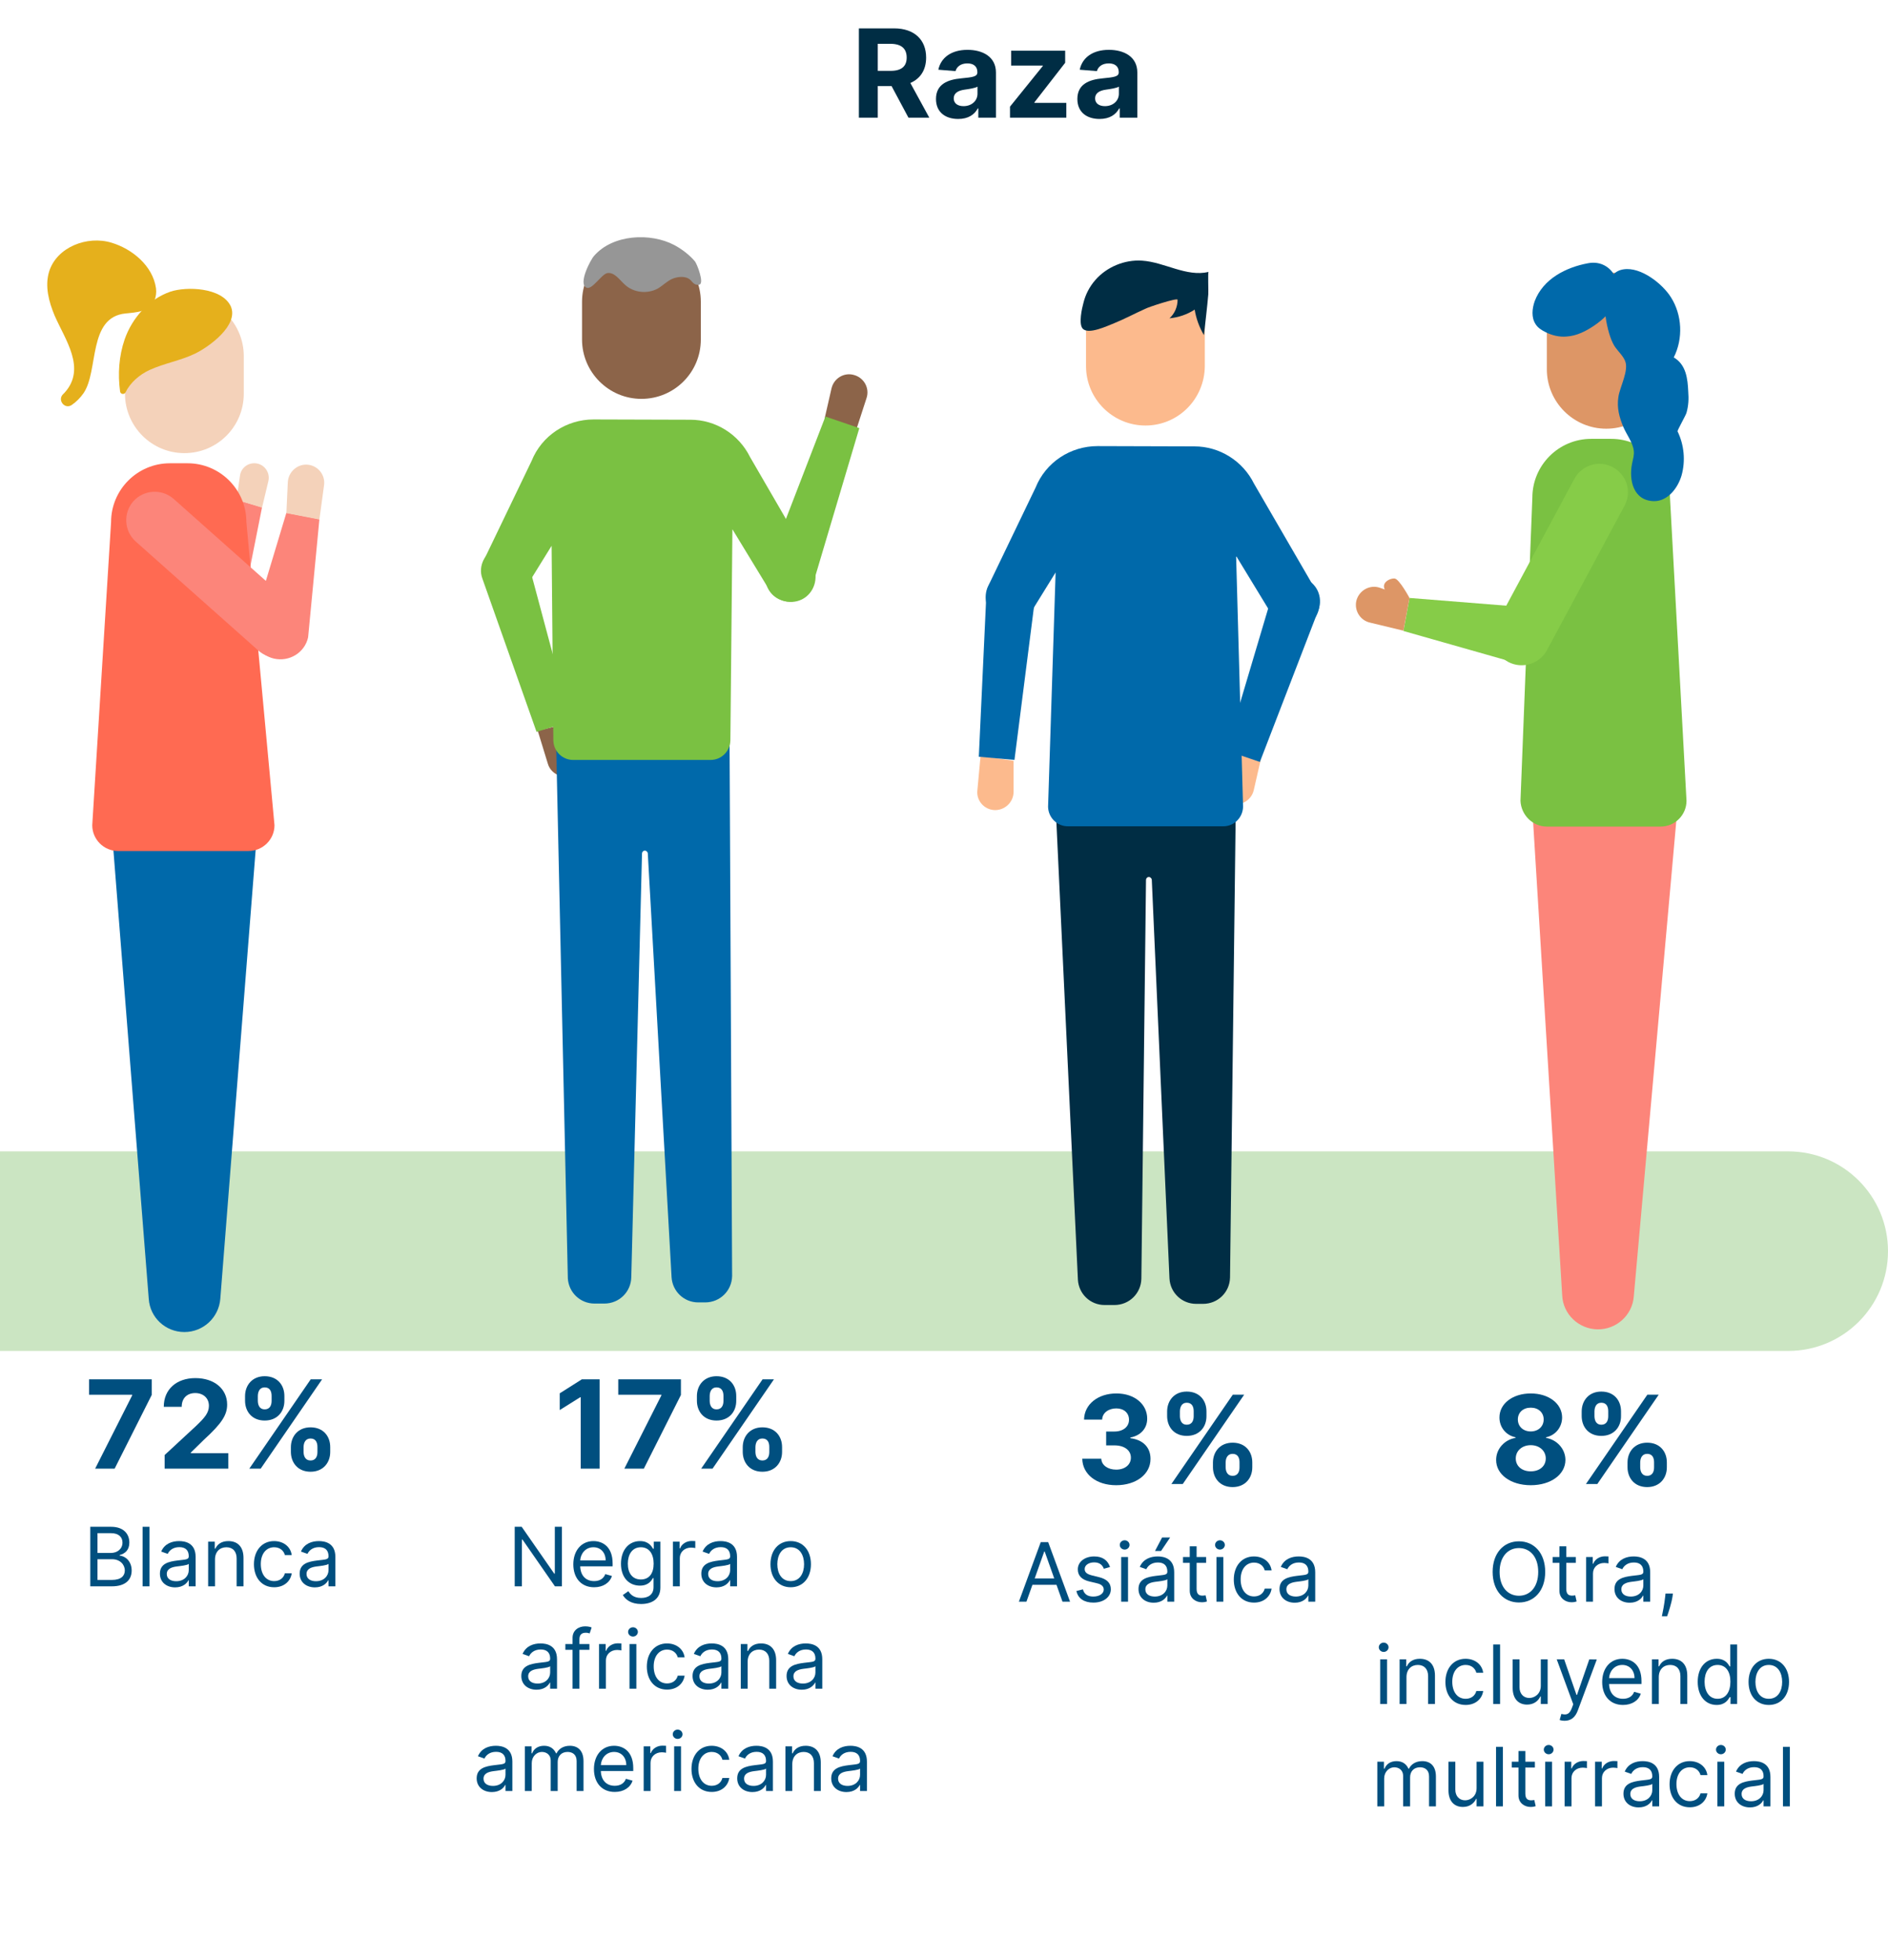 <svg width="369" height="383" viewBox="0 0 369 383" fill="none" xmlns="http://www.w3.org/2000/svg">
<g clip-path="url(#clip0)">
<path d="M167.865 23H171.555V16.813H174.248L177.555 23H181.629L177.922 16.216C179.907 15.364 181.007 13.634 181.007 11.248C181.007 7.779 178.714 5.546 174.751 5.546H167.865V23ZM171.555 13.847V8.563H174.044C176.174 8.563 177.206 9.509 177.206 11.248C177.206 12.978 176.174 13.847 174.061 13.847H171.555Z" fill="#002D44"/>
<path d="M187.279 23.248C189.214 23.248 190.467 22.404 191.106 21.185H191.208V23H194.652V14.171C194.652 11.052 192.01 9.739 189.095 9.739C185.958 9.739 183.896 11.239 183.393 13.625L186.751 13.898C186.998 13.029 187.774 12.39 189.078 12.39C190.314 12.39 191.021 13.012 191.021 14.086V14.137C191.021 14.981 190.126 15.091 187.85 15.313C185.26 15.552 182.933 16.421 182.933 19.344C182.933 21.935 184.782 23.248 187.279 23.248ZM188.319 20.742C187.203 20.742 186.402 20.222 186.402 19.225C186.402 18.202 187.245 17.699 188.524 17.52C189.316 17.41 190.612 17.222 191.047 16.932V18.322C191.047 19.694 189.913 20.742 188.319 20.742Z" fill="#002D44"/>
<path d="M197.4 23H208.403V20.103H202.164V20.009L208.181 12.27V9.91H197.622V12.807H203.809V12.901L197.4 20.836V23Z" fill="#002D44"/>
<path d="M214.912 23.248C216.847 23.248 218.1 22.404 218.739 21.185H218.841V23H222.284V14.171C222.284 11.052 219.642 9.739 216.728 9.739C213.591 9.739 211.529 11.239 211.026 13.625L214.384 13.898C214.631 13.029 215.407 12.39 216.711 12.39C217.946 12.39 218.654 13.012 218.654 14.086V14.137C218.654 14.981 217.759 15.091 215.483 15.313C212.892 15.552 210.566 16.421 210.566 19.344C210.566 21.935 212.415 23.248 214.912 23.248ZM215.952 20.742C214.836 20.742 214.034 20.222 214.034 19.225C214.034 18.202 214.878 17.699 216.157 17.52C216.949 17.41 218.245 17.222 218.679 16.932V18.322C218.679 19.694 217.546 20.742 215.952 20.742Z" fill="#002D44"/>
<path d="M-30 244.5C-30 233.73 -21.27 225 -10.5 225H349.5C360.27 225 369 233.73 369 244.5V244.5C369 255.27 360.27 264 349.5 264H-10.5C-21.27 264 -30 255.27 -30 244.5V244.5Z" fill="#CBE5C2"/>
<path d="M39.321 114.26L46.23 97.668L51.213 99.14L47.645 117.092C46.853 119.357 44.361 120.603 42.039 119.81C39.774 119.017 38.528 116.525 39.321 114.26Z" fill="#FC857A"/>
<path d="M46.23 97.669L46.91 92.912C47.136 91.326 48.665 90.25 50.307 90.59C51.836 90.93 52.799 92.459 52.459 93.988L51.213 99.198L46.23 97.669Z" fill="#F4D2BA"/>
<path d="M36.037 260.307C32.356 260.307 29.298 257.476 29.071 253.795L21.709 160.357C21.709 154.015 26.863 148.861 33.205 148.861H38.925C45.267 148.861 50.42 154.015 50.42 160.357L43.059 253.795C42.775 257.476 39.718 260.307 36.037 260.307Z" fill="#0069AA"/>
<path d="M36.036 88.55C29.637 88.55 24.428 83.341 24.428 76.941V69.58C24.428 63.181 29.637 57.971 36.036 57.971C42.436 57.971 47.645 63.181 47.645 69.58V76.941C47.645 83.341 42.492 88.55 36.036 88.55Z" fill="#F4D2BA"/>
<path d="M48.552 166.302H23.069C20.294 166.302 18.029 164.037 18.029 161.262L21.709 102.028C21.709 95.686 26.863 90.532 33.205 90.532H36.66C43.002 90.532 48.155 95.686 48.155 102.028L53.648 161.262C53.648 164.037 51.383 166.302 48.552 166.302Z" fill="#FF6A52"/>
<path d="M50.477 127.115L26.523 105.822C24.258 103.784 24.031 100.273 26.07 97.951C28.108 95.686 31.619 95.459 33.941 97.498L57.895 118.791C60.16 120.829 60.387 124.34 58.348 126.662C56.31 128.984 52.742 129.154 50.477 127.115Z" fill="#FC857A"/>
<path d="M49.401 122.019L55.97 100.217L62.426 101.463L60.217 124.567C59.538 127.569 56.536 129.381 53.535 128.701C50.59 128.022 48.721 125.02 49.401 122.019Z" fill="#FC857A"/>
<path d="M55.97 100.274L56.253 94.214C56.366 92.176 58.178 90.59 60.217 90.817C62.199 91.043 63.615 92.855 63.332 94.837L62.426 101.519L55.97 100.274Z" fill="#F4D2BA"/>
<path d="M38.075 69.127C35.244 70.487 32.072 70.996 29.241 72.299C27.259 73.205 25.447 74.79 24.541 76.659C24.314 77.169 23.521 77.055 23.465 76.489C23.012 73.091 23.238 69.58 24.371 66.296C25.843 62.105 29.071 58.481 33.262 57.009C36.433 55.933 43.342 56.159 45.097 59.84C46.739 63.521 40.907 67.768 38.075 69.127Z" fill="#E5B01C"/>
<path d="M21.823 47.438C17.066 45.966 11.063 48.288 9.591 53.101C8.741 55.933 9.534 58.934 10.667 61.652C12.705 66.353 16.953 72.016 12.592 76.772C12.479 76.886 12.422 76.942 12.309 77.055C11.176 78.188 12.649 80.057 14.008 79.151C14.914 78.528 15.707 77.735 16.33 76.829C19.331 72.469 17.122 61.992 24.541 61.256C26.636 61.029 29.071 60.973 30.147 58.821C30.487 58.028 30.6 57.179 30.487 56.329C29.864 51.912 25.787 48.628 21.823 47.438Z" fill="#E5B01C"/>
<path d="M125.364 77.946C118.965 77.946 113.755 72.736 113.755 66.337V58.975C113.755 52.576 118.965 47.366 125.364 47.366C131.763 47.366 136.973 52.576 136.973 58.975V66.337C136.973 72.793 131.763 77.946 125.364 77.946Z" fill="#8C6449"/>
<path d="M132.329 116.567L108.375 95.218C106.11 93.179 105.884 89.668 107.922 87.347C109.961 85.081 113.472 84.855 115.794 86.894L139.748 108.186C142.013 110.225 142.239 113.736 140.201 116.057C138.162 118.379 134.594 118.606 132.329 116.567Z" fill="#FC857A"/>
<path d="M161.154 81.854L162.513 75.908C162.966 73.926 165.004 72.68 166.986 73.303C168.912 73.869 169.988 75.908 169.365 77.777L167.27 84.232L161.154 81.854Z" fill="#8C6449"/>
<path d="M111.433 141.257L113.755 146.863C114.548 148.788 113.528 150.94 111.603 151.563C109.734 152.186 107.639 151.167 107.073 149.242L105.091 142.786L111.433 141.257Z" fill="#8C6449"/>
<path d="M152.772 117.302C150.224 116.453 148.922 113.621 149.884 111.073L161.323 81.399L167.949 83.665L158.888 114.131C158.096 116.736 155.321 118.208 152.772 117.302Z" fill="#7AC142"/>
<path d="M97.333 106.997C99.938 106.204 102.656 107.676 103.335 110.281L111.547 140.974L104.864 143.013L94.275 113.056C93.369 110.621 94.784 107.846 97.333 106.997Z" fill="#7AC142"/>
<path d="M142.579 142.503L143.089 249.362C143.032 252.25 140.711 254.515 137.822 254.515H136.463C133.689 254.515 131.423 252.363 131.254 249.588L126.61 166.797C126.61 166.514 126.327 166.23 126.044 166.23C125.704 166.23 125.477 166.514 125.477 166.797L123.382 249.588C123.325 252.476 121.004 254.741 118.116 254.741H116.19C113.415 254.741 111.15 252.59 110.98 249.815L108.659 143.692L142.579 142.503Z" fill="#0069AA"/>
<path d="M158.888 110.509L146.6 89.329C144.391 84.856 139.861 82.024 134.934 82.024L116.02 81.968C110.697 81.968 105.884 85.139 103.902 90.066L94.501 109.603C93.482 112.151 94.671 115.039 97.219 116.058C99.768 117.078 102.656 115.889 103.675 113.34L107.809 106.658L108.149 144.713C108.205 146.808 109.904 148.507 111.999 148.507H138.898C140.993 148.507 142.692 146.808 142.749 144.713L143.145 103.43L150.111 114.869C151.3 117.304 154.301 118.324 156.736 117.134C159.115 115.945 160.077 112.944 158.888 110.509Z" fill="#7AC142"/>
<path d="M118.682 53.369C120.097 53.143 121.06 54.672 122.136 55.634C123.835 57.22 126.553 57.503 128.592 56.37C129.554 55.804 130.347 54.955 131.367 54.502C132.273 54.105 133.575 53.935 134.481 54.389C135.331 54.785 135.387 55.804 136.633 55.634C137.766 55.465 136.18 51.501 135.84 51.104C134.821 49.858 133.179 48.612 131.763 47.876C127.119 45.441 119.814 45.781 116.133 49.971C115.397 50.764 112.962 55.465 114.604 56.201C115.68 56.767 117.549 53.596 118.682 53.369Z" fill="#969696"/>
<path d="M223.867 83.156C217.468 83.156 212.258 77.946 212.258 71.547V64.185C212.258 57.786 217.468 52.576 223.867 52.576C230.266 52.576 235.476 57.786 235.476 64.185V71.547C235.42 78.003 230.266 83.156 223.867 83.156Z" fill="#FCBA8D"/>
<path d="M246.405 148.449L245.046 154.395C244.593 156.377 242.555 157.623 240.573 157C238.647 156.433 237.571 154.395 238.194 152.526L240.289 146.07L246.405 148.449Z" fill="#FCBA8D"/>
<path d="M198.101 148.676V154.735C198.101 156.774 196.345 158.416 194.307 158.303C192.325 158.189 190.796 156.434 191.022 154.452L191.645 147.713L198.101 148.676Z" fill="#FCBA8D"/>
<path d="M254.787 112.999C257.335 113.848 258.637 116.68 257.675 119.228L246.236 148.901L239.61 146.636L248.671 116.17C249.463 113.565 252.238 112.093 254.787 112.999Z" fill="#0069AA"/>
<path d="M197.988 111.64C200.649 111.867 202.631 114.302 202.291 116.963L198.271 148.506L191.305 147.883L192.778 116.171C192.948 113.452 195.326 111.414 197.988 111.64Z" fill="#0069AA"/>
<path d="M241.649 147.713L240.403 249.645C240.346 252.533 238.024 254.798 235.136 254.798H233.777C231.002 254.798 228.737 252.646 228.567 249.872L225.113 171.95C225.113 171.667 224.83 171.384 224.547 171.384C224.207 171.384 223.98 171.667 223.98 171.95L223.074 249.872C223.018 252.76 220.696 255.025 217.808 255.025H215.882C213.108 255.025 210.842 252.873 210.672 250.098L205.916 148.959L241.649 147.713Z" fill="#002D44"/>
<path d="M257.391 115.717L245.103 94.537C242.894 90.064 238.364 87.232 233.437 87.232L214.523 87.176C209.2 87.176 204.386 90.347 202.404 95.274L193.004 114.811C191.985 117.359 193.174 120.247 195.722 121.266C198.271 122.286 201.159 121.097 202.178 118.548L206.312 111.866L204.84 157.679C204.896 159.774 206.595 161.473 208.69 161.473H239.1C241.195 161.473 242.894 159.774 242.951 157.679L241.592 108.638L248.557 120.077C249.746 122.512 252.748 123.532 255.183 122.342C257.561 121.153 258.58 118.208 257.391 115.717Z" fill="#0069AA"/>
<path d="M230.153 58.579C230.153 59.938 229.587 61.297 228.567 62.203C230.323 62.033 232.022 61.467 233.494 60.504C233.777 62.26 234.4 63.959 235.306 65.488C235.589 62.826 235.929 60.164 236.156 57.503C236.212 56.993 236.042 53.199 236.212 53.142C231.852 54.162 227.605 51.217 223.188 50.934C219.79 50.708 216.279 52.18 214.07 54.728C212.938 56.031 212.145 57.56 211.749 59.202C211.465 60.221 210.786 63.222 211.579 64.185C212.655 65.488 216.449 63.675 217.751 63.166C219.847 62.316 221.829 61.24 223.867 60.334C224.32 60.051 230.153 58.126 230.153 58.579Z" fill="#002D44"/>
<path d="M312.233 259.781C315.914 259.837 319.029 257.006 319.312 253.382L328.033 155.867C328.146 149.524 323.05 144.314 316.707 144.201L310.988 144.144C304.645 144.031 299.435 149.128 299.322 155.47L305.325 253.155C305.495 256.836 308.553 259.724 312.233 259.781Z" fill="#FC857A"/>
<path d="M313.932 83.778C320.331 83.778 325.541 78.568 325.541 72.169V64.807C325.541 58.408 320.331 53.198 313.932 53.198C307.533 53.198 302.323 58.408 302.323 64.807V72.169C302.323 78.568 307.533 83.778 313.932 83.778Z" fill="#DD9666"/>
<path d="M302.324 161.529H324.579C327.353 161.529 329.619 159.264 329.619 156.489L326.391 97.255C326.391 90.913 321.238 85.76 314.895 85.76H310.988C304.645 85.76 299.492 90.913 299.492 97.255L297.17 156.489C297.284 159.264 299.549 161.529 302.324 161.529Z" fill="#7AC142"/>
<path d="M302.323 127.101L317.5 98.843C318.972 96.125 317.953 92.784 315.235 91.311C312.517 89.839 309.176 90.858 307.703 93.576L292.527 121.834C291.054 124.552 292.074 127.894 294.792 129.366C297.51 130.782 300.851 129.762 302.323 127.101Z" fill="#86CC48"/>
<path d="M298.133 118.663L275.481 116.851L274.292 123.306L296.604 129.649C299.605 130.102 302.437 127.95 302.89 124.949C303.286 121.947 301.134 119.116 298.133 118.663Z" fill="#86CC48"/>
<path d="M275.481 116.85L269.705 114.868C267.78 114.188 265.684 115.321 265.118 117.303C264.608 119.228 265.798 121.21 267.723 121.663L274.292 123.249L275.481 116.85Z" fill="#DD9666"/>
<path d="M275.481 116.851C275.481 116.851 273.499 113.17 272.593 113.056C271.687 112.943 269.535 113.962 270.951 115.661C272.366 117.36 275.481 116.851 275.481 116.851Z" fill="#DD9666"/>
<path d="M299.945 58.862C299.435 60.334 299.265 62.033 300.115 63.336C300.568 64.072 301.304 64.525 302.097 64.921C303.343 65.544 304.758 65.884 306.118 65.77C308.156 65.657 310.025 64.695 311.667 63.562C313.309 62.429 314.838 61.014 315.688 59.145C317.5 55.237 314.782 50.594 310.365 51.443C306.061 52.236 301.587 54.501 299.945 58.862Z" fill="#0069AA"/>
<path d="M313.932 62.712C314.329 64.977 315.008 66.959 315.744 67.922C316.367 68.771 317.217 69.564 317.613 70.527C318.406 72.339 316.594 75.623 316.311 77.549C315.971 79.701 316.481 81.513 317.273 83.438C317.896 84.911 319.142 86.496 319.312 88.082C319.425 88.931 319.142 89.781 318.972 90.63C318.349 93.801 319.199 97.822 323.219 97.935C325.881 97.992 327.92 95.444 328.656 92.895C329.449 90.064 329.165 86.949 327.863 84.288C327.806 84.118 329.505 81.116 329.618 80.663C330.015 79.248 330.071 77.945 329.958 76.529C329.845 74.038 329.562 71.263 327.127 69.847C328.996 66.166 328.769 61.523 326.56 58.069C324.918 55.464 320.728 52.122 317.33 52.632C313.649 53.142 313.196 58.408 313.932 62.712Z" fill="#0069AA"/>
<path d="M117.188 269.546H113.719L109.398 272.281V275.554L113.396 273.048H113.498V287H117.188V269.546Z" fill="#004F7F"/>
<path d="M122.027 287H125.837L133.081 272.605V269.546H120.834V272.563H129.263V272.682L122.027 287Z" fill="#004F7F"/>
<path d="M145.164 283.727C145.173 285.824 146.511 287.605 149.008 287.605C151.479 287.605 152.86 285.824 152.852 283.727V282.807C152.86 280.693 151.513 278.929 149.008 278.929C146.545 278.929 145.173 280.71 145.164 282.807V283.727ZM136.207 273.739C136.215 275.835 137.553 277.6 140.042 277.6C142.522 277.6 143.903 275.852 143.894 273.739V272.818C143.903 270.705 142.556 268.94 140.042 268.94C137.604 268.94 136.215 270.705 136.207 272.818V273.739ZM137.042 287H139.266L151.266 269.546H149.042L137.042 287ZM147.644 282.807C147.653 281.972 147.985 281.111 149.008 281.111C150.082 281.111 150.363 281.972 150.354 282.807V283.727C150.363 284.563 150.048 285.406 149.008 285.406C147.968 285.406 147.653 284.537 147.644 283.727V282.807ZM138.704 272.818C138.712 272.009 139.028 271.122 140.042 271.122C141.116 271.122 141.406 271.983 141.397 272.818V273.739C141.406 274.574 141.082 275.418 140.042 275.418C139.036 275.418 138.712 274.574 138.704 273.739V272.818Z" fill="#004F7F"/>
<path d="M109.824 298.363H108.437V307.522H108.324L101.96 298.363H100.597V310H102.006V300.863H102.119L108.46 310H109.824V298.363Z" fill="#004F7F"/>
<path d="M116.121 310.181C117.893 310.181 119.189 309.295 119.598 307.977L118.303 307.613C117.962 308.522 117.172 308.977 116.121 308.977C114.547 308.977 113.462 307.96 113.399 306.091H119.734V305.522C119.734 302.272 117.803 301.159 115.984 301.159C113.621 301.159 112.053 303.022 112.053 305.704C112.053 308.386 113.598 310.181 116.121 310.181ZM113.399 304.931C113.49 303.574 114.45 302.363 115.984 302.363C117.439 302.363 118.371 303.454 118.371 304.931H113.399Z" fill="#004F7F"/>
<path d="M125.297 313.454C127.388 313.454 129.07 312.5 129.07 310.25V301.272H127.774V302.659H127.638C127.342 302.204 126.797 301.159 125.092 301.159C122.888 301.159 121.365 302.909 121.365 305.591C121.365 308.318 122.956 309.863 125.07 309.863C126.774 309.863 127.32 308.863 127.615 308.386H127.729V310.159C127.729 311.613 126.706 312.272 125.297 312.272C123.712 312.272 123.155 311.437 122.797 310.954L121.729 311.704C122.274 312.619 123.348 313.454 125.297 313.454ZM125.251 308.659C123.57 308.659 122.706 307.386 122.706 305.568C122.706 303.795 123.547 302.363 125.251 302.363C126.888 302.363 127.751 303.681 127.751 305.568C127.751 307.5 126.865 308.659 125.251 308.659Z" fill="#004F7F"/>
<path d="M131.524 310H132.865V304.477C132.865 303.295 133.797 302.431 135.07 302.431C135.428 302.431 135.797 302.5 135.888 302.522V301.159C135.734 301.147 135.382 301.136 135.183 301.136C134.138 301.136 133.229 301.727 132.911 302.591H132.82V301.272H131.524V310Z" fill="#004F7F"/>
<path d="M140.045 310.204C141.568 310.204 142.364 309.386 142.636 308.818H142.705V310H144.045V304.25C144.045 301.477 141.932 301.159 140.818 301.159C139.5 301.159 138 301.613 137.318 303.204L138.591 303.659C138.886 303.022 139.585 302.341 140.864 302.341C142.097 302.341 142.705 302.994 142.705 304.113V304.159C142.705 304.806 142.045 304.75 140.455 304.954C138.835 305.164 137.068 305.522 137.068 307.522C137.068 309.227 138.386 310.204 140.045 310.204ZM140.25 309C139.182 309 138.409 308.522 138.409 307.591C138.409 306.568 139.341 306.25 140.386 306.113C140.955 306.045 142.477 305.886 142.705 305.613V306.841C142.705 307.931 141.841 309 140.25 309Z" fill="#004F7F"/>
<path d="M154.538 310.181C156.902 310.181 158.493 308.386 158.493 305.681C158.493 302.954 156.902 301.159 154.538 301.159C152.175 301.159 150.584 302.954 150.584 305.681C150.584 308.386 152.175 310.181 154.538 310.181ZM154.538 308.977C152.743 308.977 151.925 307.431 151.925 305.681C151.925 303.931 152.743 302.363 154.538 302.363C156.334 302.363 157.152 303.931 157.152 305.681C157.152 307.431 156.334 308.977 154.538 308.977Z" fill="#004F7F"/>
<path d="M104.866 330.204C106.388 330.204 107.184 329.386 107.457 328.818H107.525V330H108.866V324.25C108.866 321.477 106.752 321.159 105.638 321.159C104.32 321.159 102.82 321.613 102.138 323.204L103.411 323.659C103.707 323.022 104.406 322.341 105.684 322.341C106.917 322.341 107.525 322.994 107.525 324.113V324.159C107.525 324.806 106.866 324.75 105.275 324.954C103.656 325.164 101.888 325.522 101.888 327.522C101.888 329.227 103.207 330.204 104.866 330.204ZM105.07 329C104.002 329 103.229 328.522 103.229 327.591C103.229 326.568 104.161 326.25 105.207 326.113C105.775 326.045 107.298 325.886 107.525 325.613V326.841C107.525 327.931 106.661 329 105.07 329Z" fill="#004F7F"/>
<path d="M115.2 321.272H113.245V320.386C113.245 319.522 113.609 319.068 114.495 319.068C114.881 319.068 115.109 319.159 115.245 319.204L115.631 318.045C115.427 317.954 115.018 317.818 114.359 317.818C113.109 317.818 111.904 318.568 111.904 320.068V321.272H110.495V322.409H111.904V330H113.245V322.409H115.2V321.272Z" fill="#004F7F"/>
<path d="M117.079 330H118.42V324.477C118.42 323.295 119.352 322.431 120.624 322.431C120.982 322.431 121.352 322.5 121.442 322.522V321.159C121.289 321.147 120.937 321.136 120.738 321.136C119.692 321.136 118.783 321.727 118.465 322.591H118.374V321.272H117.079V330Z" fill="#004F7F"/>
<path d="M123.032 330H124.373V321.272H123.032V330ZM123.714 319.818C124.237 319.818 124.668 319.409 124.668 318.909C124.668 318.409 124.237 318 123.714 318C123.191 318 122.759 318.409 122.759 318.909C122.759 319.409 123.191 319.818 123.714 319.818Z" fill="#004F7F"/>
<path d="M130.374 330.181C132.306 330.181 133.579 329 133.806 327.454H132.465C132.215 328.409 131.42 328.977 130.374 328.977C128.783 328.977 127.761 327.659 127.761 325.636C127.761 323.659 128.806 322.363 130.374 322.363C131.556 322.363 132.261 323.091 132.465 323.886H133.806C133.579 322.25 132.192 321.159 130.352 321.159C127.988 321.159 126.42 323.022 126.42 325.681C126.42 328.295 127.92 330.181 130.374 330.181Z" fill="#004F7F"/>
<path d="M138.335 330.204C139.857 330.204 140.653 329.386 140.925 328.818H140.994V330H142.335V324.25C142.335 321.477 140.221 321.159 139.107 321.159C137.789 321.159 136.289 321.613 135.607 323.204L136.88 323.659C137.175 323.022 137.874 322.341 139.153 322.341C140.386 322.341 140.994 322.994 140.994 324.113V324.159C140.994 324.806 140.335 324.75 138.744 324.954C137.124 325.164 135.357 325.522 135.357 327.522C135.357 329.227 136.675 330.204 138.335 330.204ZM138.539 329C137.471 329 136.698 328.522 136.698 327.591C136.698 326.568 137.63 326.25 138.675 326.113C139.244 326.045 140.766 325.886 140.994 325.613V326.841C140.994 327.931 140.13 329 138.539 329Z" fill="#004F7F"/>
<path d="M146.123 324.75C146.123 323.227 147.066 322.363 148.35 322.363C149.594 322.363 150.35 323.176 150.35 324.545V330H151.691V324.454C151.691 322.227 150.504 321.159 148.736 321.159C147.418 321.159 146.6 321.75 146.191 322.636H146.077V321.272H144.782V330H146.123V324.75Z" fill="#004F7F"/>
<path d="M156.71 330.204C158.232 330.204 159.028 329.386 159.3 328.818H159.369V330H160.71V324.25C160.71 321.477 158.596 321.159 157.482 321.159C156.164 321.159 154.664 321.613 153.982 323.204L155.255 323.659C155.55 323.022 156.249 322.341 157.528 322.341C158.761 322.341 159.369 322.994 159.369 324.113V324.159C159.369 324.806 158.71 324.75 157.119 324.954C155.499 325.164 153.732 325.522 153.732 327.522C153.732 329.227 155.05 330.204 156.71 330.204ZM156.914 329C155.846 329 155.073 328.522 155.073 327.591C155.073 326.568 156.005 326.25 157.05 326.113C157.619 326.045 159.141 325.886 159.369 325.613V326.841C159.369 327.931 158.505 329 156.914 329Z" fill="#004F7F"/>
<path d="M96.139 350.204C97.662 350.204 98.457 349.386 98.73 348.818H98.798V350H100.139V344.25C100.139 341.477 98.026 341.159 96.912 341.159C95.594 341.159 94.094 341.613 93.412 343.204L94.685 343.659C94.98 343.022 95.679 342.341 96.957 342.341C98.19 342.341 98.798 342.994 98.798 344.113V344.159C98.798 344.806 98.139 344.75 96.548 344.954C94.929 345.164 93.162 345.522 93.162 347.522C93.162 349.227 94.48 350.204 96.139 350.204ZM96.344 349C95.276 349 94.503 348.522 94.503 347.591C94.503 346.568 95.435 346.25 96.48 346.113C97.048 346.045 98.571 345.886 98.798 345.613V346.841C98.798 347.931 97.935 349 96.344 349Z" fill="#004F7F"/>
<path d="M102.587 350H103.928V344.545C103.928 343.267 104.859 342.363 105.905 342.363C106.922 342.363 107.632 343.028 107.632 344.022V350H108.996V344.318C108.996 343.193 109.7 342.363 110.928 342.363C111.882 342.363 112.7 342.869 112.7 344.159V350H114.041V344.159C114.041 342.108 112.939 341.159 111.382 341.159C110.132 341.159 109.217 341.733 108.768 342.636H108.678C108.246 341.704 107.484 341.159 106.337 341.159C105.2 341.159 104.359 341.704 103.996 342.636H103.882V341.272H102.587V350Z" fill="#004F7F"/>
<path d="M120.152 350.181C121.925 350.181 123.22 349.295 123.629 347.977L122.334 347.613C121.993 348.522 121.203 348.977 120.152 348.977C118.578 348.977 117.493 347.96 117.43 346.091H123.766V345.522C123.766 342.272 121.834 341.159 120.016 341.159C117.652 341.159 116.084 343.022 116.084 345.704C116.084 348.386 117.629 350.181 120.152 350.181ZM117.43 344.931C117.521 343.574 118.482 342.363 120.016 342.363C121.47 342.363 122.402 343.454 122.402 344.931H117.43Z" fill="#004F7F"/>
<path d="M125.805 350H127.146V344.477C127.146 343.295 128.078 342.431 129.351 342.431C129.709 342.431 130.078 342.5 130.169 342.522V341.159C130.016 341.147 129.663 341.136 129.464 341.136C128.419 341.136 127.51 341.727 127.192 342.591H127.101V341.272H125.805V350Z" fill="#004F7F"/>
<path d="M131.759 350H133.099V341.272H131.759V350ZM132.44 339.818C132.963 339.818 133.395 339.409 133.395 338.909C133.395 338.409 132.963 338 132.44 338C131.918 338 131.486 338.409 131.486 338.909C131.486 339.409 131.918 339.818 132.44 339.818Z" fill="#004F7F"/>
<path d="M139.101 350.181C141.033 350.181 142.305 349 142.533 347.454H141.192C140.942 348.409 140.146 348.977 139.101 348.977C137.51 348.977 136.487 347.659 136.487 345.636C136.487 343.659 137.533 342.363 139.101 342.363C140.283 342.363 140.987 343.091 141.192 343.886H142.533C142.305 342.25 140.919 341.159 139.078 341.159C136.714 341.159 135.146 343.022 135.146 345.681C135.146 348.295 136.646 350.181 139.101 350.181Z" fill="#004F7F"/>
<path d="M147.061 350.204C148.584 350.204 149.379 349.386 149.652 348.818H149.72V350H151.061V344.25C151.061 341.477 148.947 341.159 147.834 341.159C146.516 341.159 145.016 341.613 144.334 343.204L145.607 343.659C145.902 343.022 146.601 342.341 147.879 342.341C149.112 342.341 149.72 342.994 149.72 344.113V344.159C149.72 344.806 149.061 344.75 147.47 344.954C145.851 345.164 144.084 345.522 144.084 347.522C144.084 349.227 145.402 350.204 147.061 350.204ZM147.266 349C146.197 349 145.425 348.522 145.425 347.591C145.425 346.568 146.357 346.25 147.402 346.113C147.97 346.045 149.493 345.886 149.72 345.613V346.841C149.72 347.931 148.857 349 147.266 349Z" fill="#004F7F"/>
<path d="M154.849 344.75C154.849 343.227 155.793 342.363 157.077 342.363C158.321 342.363 159.077 343.176 159.077 344.545V350H160.418V344.454C160.418 342.227 159.23 341.159 157.463 341.159C156.145 341.159 155.327 341.75 154.918 342.636H154.804V341.272H153.509V350H154.849V344.75Z" fill="#004F7F"/>
<path d="M165.436 350.204C166.959 350.204 167.754 349.386 168.027 348.818H168.095V350H169.436V344.25C169.436 341.477 167.322 341.159 166.209 341.159C164.891 341.159 163.391 341.613 162.709 343.204L163.982 343.659C164.277 343.022 164.976 342.341 166.254 342.341C167.487 342.341 168.095 342.994 168.095 344.113V344.159C168.095 344.806 167.436 344.75 165.845 344.954C164.226 345.164 162.459 345.522 162.459 347.522C162.459 349.227 163.777 350.204 165.436 350.204ZM165.641 349C164.572 349 163.8 348.522 163.8 347.591C163.8 346.568 164.732 346.25 165.777 346.113C166.345 346.045 167.868 345.886 168.095 345.613V346.841C168.095 347.931 167.232 349 165.641 349Z" fill="#004F7F"/>
<path d="M18.597 287H22.407L29.651 272.605V269.546H17.404V272.563H25.833V272.682L18.597 287Z" fill="#004F7F"/>
<path d="M32.18 287H44.624V283.983H37.294V283.864L39.842 281.367C43.43 278.094 44.394 276.457 44.394 274.472C44.394 271.446 41.922 269.307 38.18 269.307C34.516 269.307 32.001 271.497 32.01 274.923H35.513C35.504 273.253 36.561 272.23 38.155 272.23C39.689 272.23 40.831 273.185 40.831 274.719C40.831 276.108 39.979 277.063 38.394 278.588L32.18 284.341V287Z" fill="#004F7F"/>
<path d="M56.852 283.727C56.86 285.824 58.198 287.605 60.695 287.605C63.167 287.605 64.548 285.824 64.539 283.727V282.807C64.548 280.693 63.201 278.929 60.695 278.929C58.232 278.929 56.86 280.71 56.852 282.807V283.727ZM47.894 273.739C47.903 275.835 49.241 277.6 51.729 277.6C54.209 277.6 55.59 275.852 55.582 273.739V272.818C55.59 270.705 54.244 268.94 51.729 268.94C49.292 268.94 47.903 270.705 47.894 272.818V273.739ZM48.729 287H50.954L62.954 269.546H60.729L48.729 287ZM59.332 282.807C59.34 281.972 59.673 281.111 60.695 281.111C61.769 281.111 62.05 281.972 62.042 282.807V283.727C62.05 284.563 61.735 285.406 60.695 285.406C59.656 285.406 59.34 284.537 59.332 283.727V282.807ZM50.391 272.818C50.4 272.009 50.715 271.122 51.729 271.122C52.803 271.122 53.093 271.983 53.084 272.818V273.739C53.093 274.574 52.769 275.418 51.729 275.418C50.724 275.418 50.4 274.574 50.391 273.739V272.818Z" fill="#004F7F"/>
<path d="M17.643 310H21.848C24.598 310 25.734 308.659 25.734 306.909C25.734 305.068 24.462 304.068 23.393 304V303.886C24.393 303.613 25.28 302.954 25.28 301.454C25.28 299.75 24.143 298.363 21.712 298.363H17.643V310ZM19.053 308.75V304.704H21.916C23.439 304.704 24.393 305.727 24.393 306.909C24.393 307.931 23.689 308.75 21.848 308.75H19.053ZM19.053 303.477V299.613H21.712C23.257 299.613 23.939 300.431 23.939 301.454C23.939 302.681 22.939 303.477 21.666 303.477H19.053Z" fill="#004F7F"/>
<path d="M29.209 298.363H27.868V310H29.209V298.363Z" fill="#004F7F"/>
<path d="M34.233 310.204C35.756 310.204 36.551 309.386 36.824 308.818H36.892V310H38.233V304.25C38.233 301.477 36.119 301.159 35.006 301.159C33.688 301.159 32.188 301.613 31.506 303.204L32.778 303.659C33.074 303.022 33.773 302.341 35.051 302.341C36.284 302.341 36.892 302.994 36.892 304.113V304.159C36.892 304.806 36.233 304.75 34.642 304.954C33.023 305.164 31.256 305.522 31.256 307.522C31.256 309.227 32.574 310.204 34.233 310.204ZM34.438 309C33.369 309 32.597 308.522 32.597 307.591C32.597 306.568 33.528 306.25 34.574 306.113C35.142 306.045 36.665 305.886 36.892 305.613V306.841C36.892 307.931 36.028 309 34.438 309Z" fill="#004F7F"/>
<path d="M42.021 304.75C42.021 303.227 42.965 302.363 44.249 302.363C45.493 302.363 46.249 303.176 46.249 304.545V310H47.59V304.454C47.59 302.227 46.402 301.159 44.635 301.159C43.317 301.159 42.499 301.75 42.09 302.636H41.976V301.272H40.68V310H42.021V304.75Z" fill="#004F7F"/>
<path d="M53.585 310.181C55.517 310.181 56.79 309 57.017 307.454H55.676C55.426 308.409 54.631 308.977 53.585 308.977C51.994 308.977 50.972 307.659 50.972 305.636C50.972 303.659 52.017 302.363 53.585 302.363C54.767 302.363 55.472 303.091 55.676 303.886H57.017C56.79 302.25 55.403 301.159 53.562 301.159C51.199 301.159 49.631 303.022 49.631 305.681C49.631 308.295 51.131 310.181 53.585 310.181Z" fill="#004F7F"/>
<path d="M61.545 310.204C63.068 310.204 63.864 309.386 64.136 308.818H64.205V310H65.546V304.25C65.546 301.477 63.432 301.159 62.318 301.159C61 301.159 59.5 301.613 58.818 303.204L60.091 303.659C60.386 303.022 61.085 302.341 62.364 302.341C63.597 302.341 64.205 302.994 64.205 304.113V304.159C64.205 304.806 63.545 304.75 61.955 304.954C60.335 305.164 58.568 305.522 58.568 307.522C58.568 309.227 59.886 310.204 61.545 310.204ZM61.75 309C60.682 309 59.909 308.522 59.909 307.591C59.909 306.568 60.841 306.25 61.886 306.113C62.455 306.045 63.977 305.886 64.205 305.613V306.841C64.205 307.931 63.341 309 61.75 309Z" fill="#004F7F"/>
<path d="M218.144 290.239C222.064 290.239 224.868 288.082 224.86 285.1C224.868 282.926 223.488 281.375 220.922 281.051V280.915C222.874 280.565 224.221 279.185 224.212 277.225C224.221 274.472 221.809 272.307 218.195 272.307C214.615 272.307 211.922 274.403 211.871 277.421H215.408C215.451 276.091 216.669 275.23 218.178 275.23C219.669 275.23 220.667 276.134 220.658 277.446C220.667 278.818 219.499 279.747 217.82 279.747H216.192V282.457H217.82C219.797 282.457 221.033 283.446 221.025 284.852C221.033 286.242 219.84 287.196 218.152 287.196C216.525 287.196 215.306 286.344 215.238 285.065H211.522C211.581 288.117 214.309 290.239 218.144 290.239Z" fill="#004F7F"/>
<path d="M237.066 286.727C237.075 288.824 238.413 290.605 240.91 290.605C243.382 290.605 244.762 288.824 244.754 286.727V285.807C244.762 283.693 243.416 281.929 240.91 281.929C238.447 281.929 237.075 283.71 237.066 285.807V286.727ZM228.109 276.739C228.118 278.835 229.456 280.6 231.944 280.6C234.424 280.6 235.805 278.852 235.797 276.739V275.818C235.805 273.705 234.458 271.94 231.944 271.94C229.507 271.94 228.118 273.705 228.109 275.818V276.739ZM228.944 290H231.169L243.169 272.546H240.944L228.944 290ZM239.547 285.807C239.555 284.972 239.887 284.111 240.91 284.111C241.984 284.111 242.265 284.972 242.257 285.807V286.727C242.265 287.563 241.95 288.406 240.91 288.406C239.87 288.406 239.555 287.537 239.547 286.727V285.807ZM230.606 275.818C230.615 275.009 230.93 274.122 231.944 274.122C233.018 274.122 233.308 274.983 233.299 275.818V276.739C233.308 277.574 232.984 278.418 231.944 278.418C230.939 278.418 230.615 277.574 230.606 276.739V275.818Z" fill="#004F7F"/>
<path d="M200.613 313L201.783 309.704H206.488L207.658 313H209.136L204.863 301.363H203.408L199.136 313H200.613ZM202.227 308.454L204.09 303.204H204.181L206.045 308.454H202.227Z" fill="#004F7F"/>
<path d="M216.948 306.227C216.528 304.988 215.585 304.159 213.857 304.159C212.016 304.159 210.653 305.204 210.653 306.681C210.653 307.886 211.369 308.693 212.971 309.068L214.425 309.409C215.306 309.613 215.721 310.034 215.721 310.636C215.721 311.386 214.925 312 213.675 312C212.579 312 211.891 311.528 211.653 310.59L210.38 310.909C210.693 312.392 211.914 313.181 213.698 313.181C215.727 313.181 217.107 312.073 217.107 310.568C217.107 309.352 216.346 308.585 214.789 308.204L213.494 307.886C212.46 307.63 211.994 307.284 211.994 306.613C211.994 305.863 212.789 305.318 213.857 305.318C215.028 305.318 215.511 305.965 215.744 306.568L216.948 306.227Z" fill="#004F7F"/>
<path d="M219.126 313H220.467V304.272H219.126V313ZM219.808 302.818C220.33 302.818 220.762 302.409 220.762 301.909C220.762 301.409 220.33 301 219.808 301C219.285 301 218.853 301.409 218.853 301.909C218.853 302.409 219.285 302.818 219.808 302.818Z" fill="#004F7F"/>
<path d="M225.491 313.204C227.014 313.204 227.809 312.386 228.082 311.818H228.15V313H229.491V307.25C229.491 304.477 227.377 304.159 226.264 304.159C224.945 304.159 223.445 304.613 222.764 306.204L224.036 306.659C224.332 306.022 225.031 305.34 226.309 305.34C227.542 305.34 228.15 305.994 228.15 307.113V307.159C228.15 307.806 227.491 307.75 225.9 307.954C224.281 308.164 222.514 308.522 222.514 310.522C222.514 312.227 223.832 313.204 225.491 313.204ZM225.695 312C224.627 312 223.854 311.522 223.854 310.59C223.854 309.568 224.786 309.25 225.832 309.113C226.4 309.045 227.923 308.886 228.15 308.613V309.84C228.15 310.931 227.286 312 225.695 312ZM225.741 303.09H226.923L228.695 300.454H227.127L225.741 303.09Z" fill="#004F7F"/>
<path d="M235.734 304.272H233.87V302.181H232.529V304.272H231.211V305.409H232.529V310.863C232.529 312.386 233.756 313.113 234.893 313.113C235.393 313.113 235.711 313.022 235.893 312.954L235.62 311.75C235.506 311.772 235.325 311.818 235.029 311.818C234.438 311.818 233.87 311.636 233.87 310.5V305.409H235.734V304.272Z" fill="#004F7F"/>
<path d="M237.751 313H239.092V304.272H237.751V313ZM238.433 302.818C238.955 302.818 239.387 302.409 239.387 301.909C239.387 301.409 238.955 301 238.433 301C237.91 301 237.478 301.409 237.478 301.909C237.478 302.409 237.91 302.818 238.433 302.818Z" fill="#004F7F"/>
<path d="M245.093 313.181C247.025 313.181 248.298 312 248.525 310.454H247.184C246.934 311.409 246.139 311.977 245.093 311.977C243.502 311.977 242.479 310.659 242.479 308.636C242.479 306.659 243.525 305.363 245.093 305.363C246.275 305.363 246.979 306.09 247.184 306.886H248.525C248.298 305.25 246.911 304.159 245.07 304.159C242.707 304.159 241.139 306.022 241.139 308.681C241.139 311.295 242.639 313.181 245.093 313.181Z" fill="#004F7F"/>
<path d="M253.053 313.204C254.576 313.204 255.371 312.386 255.644 311.818H255.712V313H257.053V307.25C257.053 304.477 254.94 304.159 253.826 304.159C252.508 304.159 251.008 304.613 250.326 306.204L251.599 306.659C251.894 306.022 252.593 305.34 253.871 305.34C255.104 305.34 255.712 305.994 255.712 307.113V307.159C255.712 307.806 255.053 307.75 253.462 307.954C251.843 308.164 250.076 308.522 250.076 310.522C250.076 312.227 251.394 313.204 253.053 313.204ZM253.258 312C252.19 312 251.417 311.522 251.417 310.59C251.417 309.568 252.349 309.25 253.394 309.113C253.962 309.045 255.485 308.886 255.712 308.613V309.84C255.712 310.931 254.849 312 253.258 312Z" fill="#004F7F"/>
<path d="M299.18 290.239C303.118 290.239 305.947 288.134 305.956 285.304C305.947 283.122 304.268 281.341 302.172 280.992V280.872C303.995 280.497 305.299 278.921 305.308 277.003C305.299 274.301 302.708 272.307 299.18 272.307C295.643 272.307 293.052 274.301 293.061 277.003C293.052 278.912 294.339 280.497 296.197 280.872V280.992C294.066 281.341 292.404 283.122 292.413 285.304C292.404 288.134 295.243 290.239 299.18 290.239ZM299.18 287.528C297.424 287.528 296.248 286.489 296.248 285.014C296.248 283.506 297.484 282.415 299.18 282.415C300.868 282.415 302.112 283.506 302.112 285.014C302.112 286.497 300.927 287.528 299.18 287.528ZM299.18 279.73C297.706 279.73 296.657 278.767 296.657 277.386C296.657 276.023 297.689 275.085 299.18 275.085C300.663 275.085 301.703 276.031 301.703 277.386C301.703 278.767 300.646 279.73 299.18 279.73Z" fill="#004F7F"/>
<path d="M318.09 286.727C318.098 288.824 319.436 290.605 321.934 290.605C324.405 290.605 325.786 288.824 325.777 286.727V285.807C325.786 283.693 324.439 281.929 321.934 281.929C319.471 281.929 318.098 283.71 318.09 285.807V286.727ZM309.132 276.739C309.141 278.835 310.479 280.6 312.968 280.6C315.448 280.6 316.828 278.852 316.82 276.739V275.818C316.828 273.705 315.482 271.94 312.968 271.94C310.53 271.94 309.141 273.705 309.132 275.818V276.739ZM309.968 290H312.192L324.192 272.546H321.968L309.968 290ZM320.57 285.807C320.578 284.972 320.911 284.111 321.934 284.111C323.007 284.111 323.289 284.972 323.28 285.807V286.727C323.289 287.563 322.973 288.406 321.934 288.406C320.894 288.406 320.578 287.537 320.57 286.727V285.807ZM311.63 275.818C311.638 275.009 311.953 274.122 312.968 274.122C314.042 274.122 314.331 274.983 314.323 275.818V276.739C314.331 277.574 314.007 278.418 312.968 278.418C311.962 278.418 311.638 277.574 311.63 276.739V275.818Z" fill="#004F7F"/>
<path d="M302.001 307.181C302.001 303.5 299.842 301.204 296.864 301.204C293.887 301.204 291.728 303.5 291.728 307.181C291.728 310.863 293.887 313.159 296.864 313.159C299.842 313.159 302.001 310.863 302.001 307.181ZM300.637 307.181C300.637 310.204 298.978 311.84 296.864 311.84C294.751 311.84 293.092 310.204 293.092 307.181C293.092 304.159 294.751 302.522 296.864 302.522C298.978 302.522 300.637 304.159 300.637 307.181Z" fill="#004F7F"/>
<path d="M307.984 304.272H306.12V302.181H304.779V304.272H303.461V305.409H304.779V310.863C304.779 312.386 306.006 313.113 307.143 313.113C307.643 313.113 307.961 313.022 308.143 312.954L307.87 311.75C307.756 311.772 307.575 311.818 307.279 311.818C306.688 311.818 306.12 311.636 306.12 310.5V305.409H307.984V304.272Z" fill="#004F7F"/>
<path d="M310.001 313H311.342V307.477C311.342 306.295 312.273 305.431 313.546 305.431C313.904 305.431 314.273 305.5 314.364 305.522V304.159C314.211 304.147 313.859 304.136 313.66 304.136C312.614 304.136 311.705 304.727 311.387 305.59H311.296V304.272H310.001V313Z" fill="#004F7F"/>
<path d="M318.522 313.204C320.045 313.204 320.84 312.386 321.113 311.818H321.181V313H322.522V307.25C322.522 304.477 320.408 304.159 319.295 304.159C317.977 304.159 316.477 304.613 315.795 306.204L317.067 306.659C317.363 306.022 318.062 305.34 319.34 305.34C320.573 305.34 321.181 305.994 321.181 307.113V307.159C321.181 307.806 320.522 307.75 318.931 307.954C317.312 308.164 315.545 308.522 315.545 310.522C315.545 312.227 316.863 313.204 318.522 313.204ZM318.727 312C317.658 312 316.886 311.522 316.886 310.59C316.886 309.568 317.817 309.25 318.863 309.113C319.431 309.045 320.954 308.886 321.181 308.613V309.84C321.181 310.931 320.317 312 318.727 312Z" fill="#004F7F"/>
<path d="M326.969 311.409H325.515L325.447 312.045C325.282 313.585 324.958 315.119 324.81 315.84H325.833C326.106 315.068 326.685 313.318 326.879 312.022L326.969 311.409Z" fill="#004F7F"/>
<path d="M269.751 333H271.092V324.272H269.751V333ZM270.433 322.818C270.955 322.818 271.387 322.409 271.387 321.909C271.387 321.409 270.955 321 270.433 321C269.91 321 269.478 321.409 269.478 321.909C269.478 322.409 269.91 322.818 270.433 322.818Z" fill="#004F7F"/>
<path d="M274.889 327.75C274.889 326.227 275.832 325.363 277.116 325.363C278.36 325.363 279.116 326.176 279.116 327.545V333H280.457V327.454C280.457 325.227 279.269 324.159 277.502 324.159C276.184 324.159 275.366 324.75 274.957 325.636H274.843V324.272H273.548V333H274.889V327.75Z" fill="#004F7F"/>
<path d="M286.452 333.181C288.384 333.181 289.657 332 289.884 330.454H288.543C288.293 331.409 287.498 331.977 286.452 331.977C284.862 331.977 283.839 330.659 283.839 328.636C283.839 326.659 284.884 325.363 286.452 325.363C287.634 325.363 288.339 326.09 288.543 326.886H289.884C289.657 325.25 288.271 324.159 286.43 324.159C284.066 324.159 282.498 326.022 282.498 328.681C282.498 331.295 283.998 333.181 286.452 333.181Z" fill="#004F7F"/>
<path d="M293.185 321.363H291.844V333H293.185V321.363Z" fill="#004F7F"/>
<path d="M301.141 329.431C301.141 331.068 299.891 331.818 298.891 331.818C297.778 331.818 296.982 331 296.982 329.727V324.272H295.641V329.818C295.641 332.045 296.823 333.113 298.46 333.113C299.778 333.113 300.641 332.409 301.05 331.522H301.141V333H302.482V324.272H301.141V329.431Z" fill="#004F7F"/>
<path d="M305.802 336.272C307.012 336.272 307.864 335.63 308.37 334.272L312.086 324.295L310.62 324.272L308.211 331.227H308.12L305.711 324.272H304.256L307.484 333.045L307.234 333.727C306.745 335.056 306.143 335.181 305.166 334.931L304.825 336.113C304.961 336.181 305.347 336.272 305.802 336.272Z" fill="#004F7F"/>
<path d="M317.207 333.181C318.979 333.181 320.275 332.295 320.684 330.977L319.389 330.613C319.048 331.522 318.258 331.977 317.207 331.977C315.633 331.977 314.548 330.96 314.485 329.09H320.82V328.522C320.82 325.272 318.889 324.159 317.07 324.159C314.707 324.159 313.139 326.022 313.139 328.704C313.139 331.386 314.684 333.181 317.207 333.181ZM314.485 327.931C314.576 326.573 315.536 325.363 317.07 325.363C318.525 325.363 319.457 326.454 319.457 327.931H314.485Z" fill="#004F7F"/>
<path d="M324.201 327.75C324.201 326.227 325.144 325.363 326.428 325.363C327.673 325.363 328.428 326.176 328.428 327.545V333H329.769V327.454C329.769 325.227 328.582 324.159 326.815 324.159C325.496 324.159 324.678 324.75 324.269 325.636H324.156V324.272H322.86V333H324.201V327.75Z" fill="#004F7F"/>
<path d="M335.515 333.181C337.197 333.181 337.765 332.136 338.06 331.659H338.219V333H339.515V321.363H338.174V325.659H338.06C337.765 325.204 337.242 324.159 335.538 324.159C333.333 324.159 331.81 325.909 331.81 328.659C331.81 331.431 333.333 333.181 335.515 333.181ZM335.697 331.977C334.015 331.977 333.151 330.5 333.151 328.636C333.151 326.795 333.992 325.363 335.697 325.363C337.333 325.363 338.197 326.681 338.197 328.636C338.197 330.613 337.31 331.977 335.697 331.977Z" fill="#004F7F"/>
<path d="M345.702 333.181C348.066 333.181 349.657 331.386 349.657 328.681C349.657 325.954 348.066 324.159 345.702 324.159C343.339 324.159 341.748 325.954 341.748 328.681C341.748 331.386 343.339 333.181 345.702 333.181ZM345.702 331.977C343.907 331.977 343.089 330.431 343.089 328.681C343.089 326.931 343.907 325.363 345.702 325.363C347.498 325.363 348.316 326.931 348.316 328.681C348.316 330.431 347.498 331.977 345.702 331.977Z" fill="#004F7F"/>
<path d="M269.188 353H270.529V347.545C270.529 346.267 271.461 345.363 272.506 345.363C273.523 345.363 274.234 346.028 274.234 347.022V353H275.597V347.318C275.597 346.193 276.302 345.363 277.529 345.363C278.484 345.363 279.302 345.869 279.302 347.159V353H280.643V347.159C280.643 345.108 279.541 344.159 277.984 344.159C276.734 344.159 275.819 344.733 275.37 345.636H275.279C274.847 344.704 274.086 344.159 272.938 344.159C271.802 344.159 270.961 344.704 270.597 345.636H270.484V344.272H269.188V353Z" fill="#004F7F"/>
<path d="M288.594 349.431C288.594 351.068 287.344 351.818 286.344 351.818C285.231 351.818 284.435 351 284.435 349.727V344.272H283.094V349.818C283.094 352.045 284.276 353.113 285.913 353.113C287.231 353.113 288.094 352.409 288.504 351.522H288.594V353H289.935V344.272H288.594V349.431Z" fill="#004F7F"/>
<path d="M293.732 341.363H292.391V353H293.732V341.363Z" fill="#004F7F"/>
<path d="M299.984 344.272H298.12V342.181H296.779V344.272H295.461V345.409H296.779V350.863C296.779 352.386 298.006 353.113 299.143 353.113C299.643 353.113 299.961 353.022 300.143 352.954L299.87 351.75C299.756 351.772 299.575 351.818 299.279 351.818C298.688 351.818 298.12 351.636 298.12 350.5V345.409H299.984V344.272Z" fill="#004F7F"/>
<path d="M302.001 353H303.342V344.272H302.001V353ZM302.683 342.818C303.205 342.818 303.637 342.409 303.637 341.909C303.637 341.409 303.205 341 302.683 341C302.16 341 301.728 341.409 301.728 341.909C301.728 342.409 302.16 342.818 302.683 342.818Z" fill="#004F7F"/>
<path d="M305.798 353H307.139V347.477C307.139 346.295 308.07 345.431 309.343 345.431C309.701 345.431 310.07 345.5 310.161 345.522V344.159C310.008 344.147 309.656 344.136 309.457 344.136C308.411 344.136 307.502 344.727 307.184 345.59H307.093V344.272H305.798V353Z" fill="#004F7F"/>
<path d="M311.751 353H313.092V347.477C313.092 346.295 314.023 345.431 315.296 345.431C315.654 345.431 316.023 345.5 316.114 345.522V344.159C315.961 344.147 315.609 344.136 315.41 344.136C314.364 344.136 313.455 344.727 313.137 345.59H313.046V344.272H311.751V353Z" fill="#004F7F"/>
<path d="M320.272 353.204C321.795 353.204 322.59 352.386 322.863 351.818H322.931V353H324.272V347.25C324.272 344.477 322.158 344.159 321.045 344.159C319.727 344.159 318.227 344.613 317.545 346.204L318.817 346.659C319.113 346.022 319.812 345.34 321.09 345.34C322.323 345.34 322.931 345.994 322.931 347.113V347.159C322.931 347.806 322.272 347.75 320.681 347.954C319.062 348.164 317.295 348.522 317.295 350.522C317.295 352.227 318.613 353.204 320.272 353.204ZM320.477 352C319.408 352 318.636 351.522 318.636 350.59C318.636 349.568 319.567 349.25 320.613 349.113C321.181 349.045 322.704 348.886 322.931 348.613V349.84C322.931 350.931 322.067 352 320.477 352Z" fill="#004F7F"/>
<path d="M330.265 353.181C332.197 353.181 333.469 352 333.697 350.454H332.356C332.106 351.409 331.31 351.977 330.265 351.977C328.674 351.977 327.651 350.659 327.651 348.636C327.651 346.659 328.697 345.363 330.265 345.363C331.447 345.363 332.151 346.09 332.356 346.886H333.697C333.469 345.25 332.083 344.159 330.242 344.159C327.879 344.159 326.31 346.022 326.31 348.681C326.31 351.295 327.81 353.181 330.265 353.181Z" fill="#004F7F"/>
<path d="M335.657 353H336.998V344.272H335.657V353ZM336.339 342.818C336.862 342.818 337.293 342.409 337.293 341.909C337.293 341.409 336.862 341 336.339 341C335.816 341 335.384 341.409 335.384 341.909C335.384 342.409 335.816 342.818 336.339 342.818Z" fill="#004F7F"/>
<path d="M342.022 353.204C343.545 353.204 344.34 352.386 344.613 351.818H344.681V353H346.022V347.25C346.022 344.477 343.908 344.159 342.795 344.159C341.477 344.159 339.977 344.613 339.295 346.204L340.567 346.659C340.863 346.022 341.562 345.34 342.84 345.34C344.073 345.34 344.681 345.994 344.681 347.113V347.159C344.681 347.806 344.022 347.75 342.431 347.954C340.812 348.164 339.045 348.522 339.045 350.522C339.045 352.227 340.363 353.204 342.022 353.204ZM342.227 352C341.158 352 340.386 351.522 340.386 350.59C340.386 349.568 341.317 349.25 342.363 349.113C342.931 349.045 344.454 348.886 344.681 348.613V349.84C344.681 350.931 343.817 352 342.227 352Z" fill="#004F7F"/>
<path d="M349.81 341.363H348.469V353H349.81V341.363Z" fill="#004F7F"/>
</g>
<defs>
<clipPath id="clip0">
<rect width="369" height="383" fill="white"/>
</clipPath>
</defs>
</svg>
